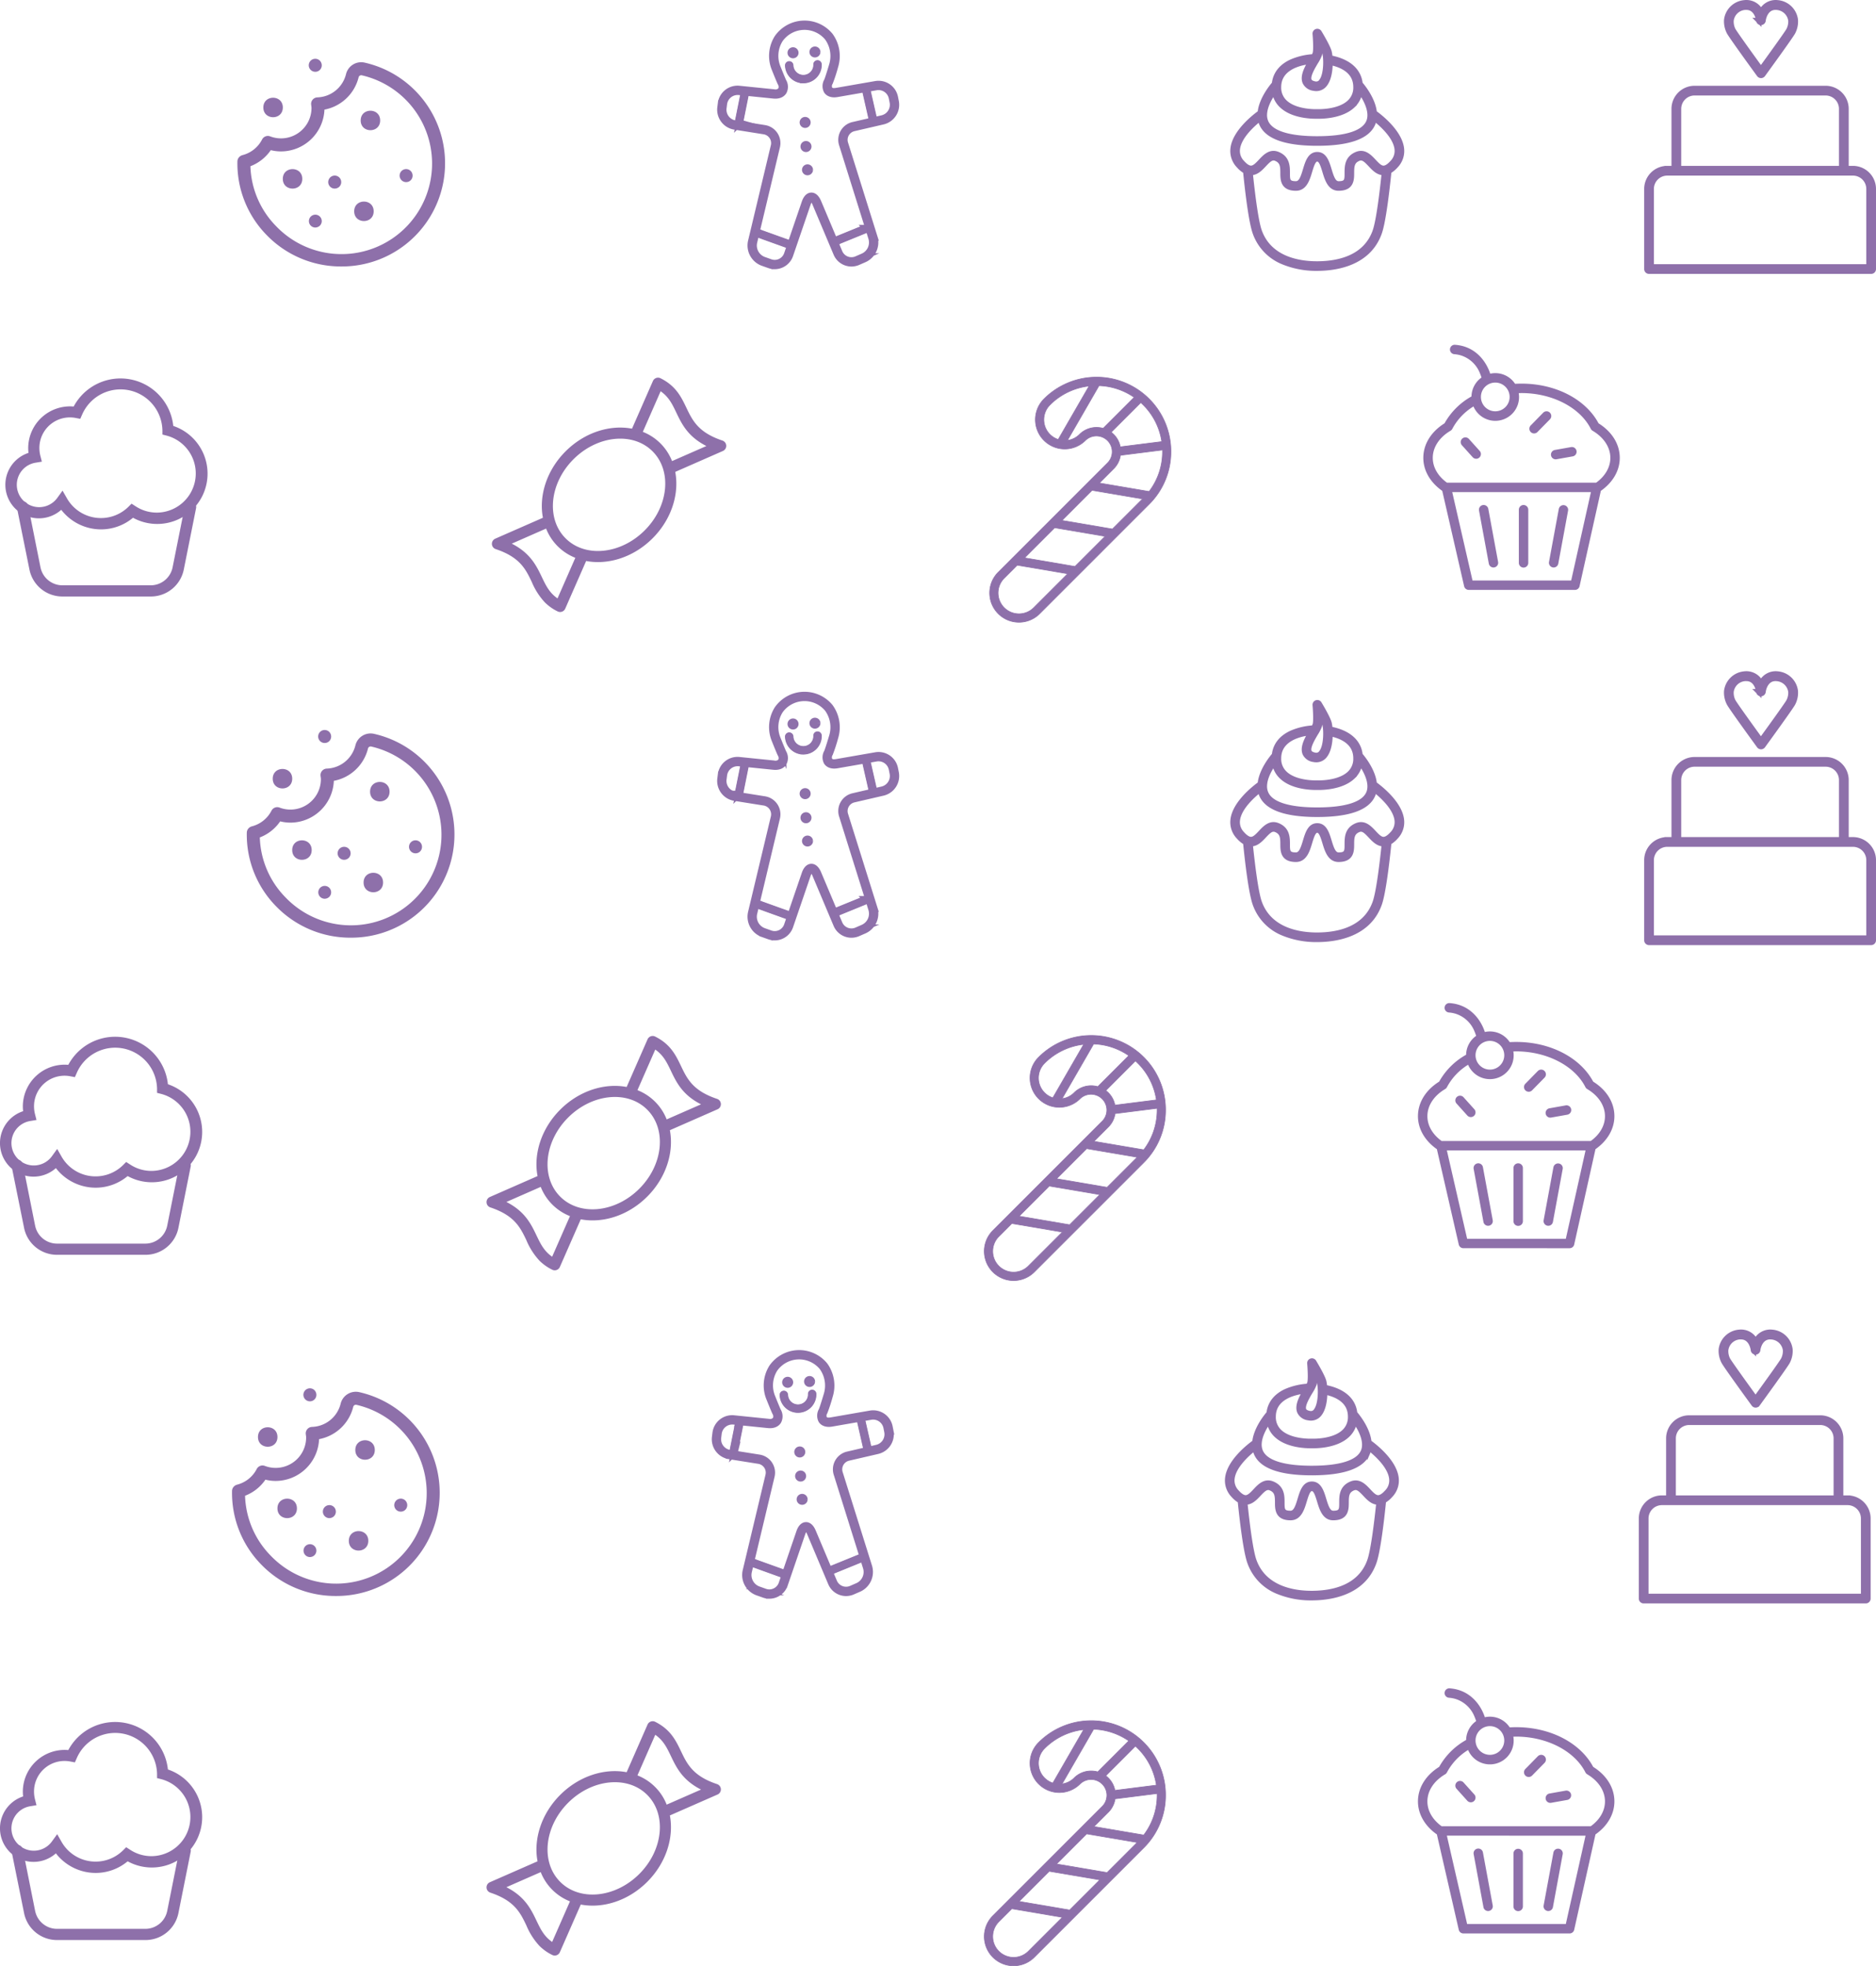 <svg id="Livello_1" data-name="Livello 1" xmlns="http://www.w3.org/2000/svg" viewBox="0 0 698.869 732.456"><defs><style>.cls-1,.cls-2,.cls-3,.cls-4,.cls-6{fill:#8e70aa}.cls-2,.cls-3,.cls-4,.cls-5,.cls-6{stroke:#8e70aa;stroke-miterlimit:10}.cls-3{stroke-width:2px}.cls-4,.cls-5{stroke-width:2.5px}.cls-5{fill:none}.cls-6{stroke-width:.25px}</style></defs><path class="cls-1" d="M82.447 236.882H49.533a12.498 12.498 0 01-12.25-10.043l-4.625-22.875a2.11 2.11 0 01.313-1.594 2.124 2.124 0 013.851.762l4.582 22.918h.004a8.333 8.333 0 008.125 6.664h32.914a8.326 8.326 0 008.168-6.707l4.582-22.918a2.126 2.126 0 014.168.836l-4.582 22.918v-.004a12.506 12.506 0 01-12.336 10.043z" transform="translate(-26.315 -14.664)"/><path class="cls-1" d="M63.908 211.882a18.75 18.75 0 01-14.773-7.293 12.5 12.5 0 11-12.206-21.207 17.797 17.797 0 01-.106-1.707 15.584 15.584 0 0116.938-15.563 19.772 19.772 0 0137.105 7.227 18.751 18.751 0 11-15 34.211 18.582 18.582 0 01-11.958 4.332zm-14.293-14.438l1.605 2.812a14.583 14.583 0 0022.915 3.23l1.187-1.187 1.418.918v-.004a14.36 14.36 0 008 2.418 14.583 14.583 0 003.625-28.687l-1.543-.394v-1.563a15.604 15.604 0 00-29.938-5.812l-.668 1.519-1.644-.312a11.372 11.372 0 00-13.582 11.293 11.627 11.627 0 00.355 2.769l.563 2.207-2.25.375a8.334 8.334 0 108.062 13.043z" transform="translate(-26.315 -14.664)"/><path class="cls-2" d="M538.737 306.467c-.539-4.883-4.27-9.535-5.289-10.727-.605-5.043-4.535-8.496-11.234-9.851a12.686 12.686 0 00-.308-1.993c-.543-2.02-3.418-6.796-3.747-7.335a1.288 1.288 0 00-2.382.78c.191 2.15.37 5.99.043 7.153a5.465 5.465 0 01-.418.906 24.522 24.522 0 00-8.145 1.942c-3.914 1.797-6.183 4.68-6.637 8.398-1.023 1.195-4.75 5.84-5.293 10.727-2.035 1.48-9.37 7.207-10.125 13.473a8.294 8.294 0 002.262 6.793 10.39 10.39 0 002.445 2.067c.707 6.988 2.047 18.527 3.567 22.766a18.74 18.74 0 0010.504 11.082 32.75 32.75 0 0013.004 2.484c.144 0 .281 0 .418-.004 6.898-.07 19.09-1.93 23.203-13.57 1.5-4.246 2.848-15.777 3.558-22.754a10.325 10.325 0 002.45-2.066 8.298 8.298 0 002.261-6.793c-.765-6.274-8.097-11.996-10.137-13.477zm-21.94-18.348a14.494 14.494 0 001.495-2.926 11.571 11.571 0 00.274-2.625 12.565 12.565 0 01.851 1.993c.524 1.957.614 7.832-1.195 10.188a1.817 1.817 0 01-1.535.836 2.5 2.5 0 01-.547-.063c-.926-.195-1.496-.527-1.7-.992-.613-1.398 1.247-4.535 2.356-6.41zm-3.005.043c-1.394 2.453-2.668 5.211-1.707 7.406a4.55 4.55 0 003.524 2.473 5.201 5.201 0 001.078.117 4.406 4.406 0 003.574-1.84c1.473-1.914 1.977-5.058 2.031-7.777 4.246.973 8.664 3.27 8.664 8.614a6.997 6.997 0 01-2.152 5.328c-3.875 3.707-11.637 3.406-11.715 3.402l-.059-.004-.058.004c-.078.004-7.82.316-11.711-3.398a6.984 6.984 0 01-2.16-5.332c.004-6.45 6.547-8.403 10.69-8.993zm24.375 62.535c-3.41 9.653-13.195 11.773-20.8 11.855-6.415.07-17.72-1.386-21.474-11.859-1.394-3.886-2.699-15.102-3.328-21.203 2.086-.105 3.606-1.719 4.95-3.152 1.796-1.914 2.718-2.7 4.007-2.156 2.145.898 2.254 2.48 2.258 4.984.004 2.438.012 6.125 5.313 6.125 3.566 0 4.675-3.7 5.57-6.676.738-2.46 1.34-4.207 2.37-4.207 1.04 0 1.65 1.754 2.4 4.235.894 2.96 2.011 6.648 5.538 6.648 5.301 0 5.31-3.683 5.313-6.125.004-2.504.117-4.086 2.258-4.984 1.289-.543 2.21.238 4.008 2.156 1.343 1.434 2.863 3.043 4.945 3.148-.637 6.098-1.945 17.305-3.328 21.211zm6.528-25.69c-1.149 1.265-2.145 1.913-2.965 1.921h-.016c-1.086 0-2.152-1.14-3.285-2.348-1.695-1.808-3.809-4.062-6.883-2.769-3.824 1.61-3.828 4.93-3.836 7.352-.007 2.66-.007 3.554-2.738 3.554-1.504 0-2.195-1.91-3.074-4.82-.86-2.844-1.836-6.063-4.863-6.063s-3.989 3.211-4.836 6.04c-.875 2.925-1.567 4.84-3.102 4.84-2.73 0-2.73-.895-2.738-3.555-.004-2.426-.012-5.746-3.836-7.352-3.074-1.293-5.188.957-6.883 2.77-1.133 1.207-2.203 2.347-3.29 2.347h-.01c-.821-.008-1.821-.652-2.966-1.922a5.762 5.762 0 01-1.617-4.757c.512-4.262 5.102-8.532 7.719-10.648a7.817 7.817 0 00.492 1.488c2.188 4.945 9.274 7.449 21.066 7.449v-2.574c-10.523 0-16.996-2.043-18.71-5.914a6.098 6.098 0 01-.49-2.715c.005-.074.005-.149.013-.219.164-2.664 1.675-5.445 2.98-7.383a9.247 9.247 0 002.66 4.61c3.985 3.804 10.785 4.12 12.941 4.12.293 0 .504-.007.606-.007.847.031 9.02.211 13.547-4.113a9.243 9.243 0 002.664-4.621c1.922 2.882 3.914 7.125 2.5 10.324-1.715 3.87-8.184 5.918-18.711 5.918v2.574c11.793 0 18.879-2.504 21.066-7.45a8.447 8.447 0 00.492-1.492c2.617 2.114 7.207 6.375 7.719 10.645a5.79 5.79 0 01-1.617 4.77z" transform="translate(-26.315 -14.664)"/><path class="cls-1" d="M629.73 185.24c0-5.061-2.871-9.727-7.903-12.868-4.814-9.001-16.007-14.791-28.684-14.791a44.1 44.1 0 00-2.41.07 8.821 8.821 0 00-9.262-3.774c-1.394-4.278-5.267-10.203-13.118-10.765a1.756 1.756 0 10-.252 3.503 11.483 11.483 0 012.483.462 11.258 11.258 0 017.04 6.609 15.16 15.16 0 01.597 1.63 8.859 8.859 0 00-3.734 7.04 25.95 25.95 0 00-10.037 10.011c-5.028 3.141-7.903 7.807-7.903 12.87 0 4.866 2.714 9.266 7.053 12.293l8.151 35.528a1.757 1.757 0 001.713 1.363l39.575.005a1.753 1.753 0 001.712-1.373l7.929-35.524c4.335-3.028 7.049-7.423 7.049-12.29zm-10.748 12.758l-7.35 32.923-36.765-.004-7.55-32.924zm1.947-3.516h-55.572c-3.263-2.361-5.29-5.633-5.29-9.24 0-3.935 2.41-7.625 6.618-10.112a1.748 1.748 0 00.671-.719 21.796 21.796 0 017.873-8.33 8.847 8.847 0 0016.855-4.953c.353-.01.706-.03 1.06-.03 11.396 0 21.76 5.35 25.786 13.313a1.75 1.75 0 00.67.72c4.205 2.491 6.618 6.177 6.618 10.111 0 3.607-2.025 6.883-5.289 9.24zM578 162.539a5.35 5.35 0 115.35 5.35 5.357 5.357 0 01-5.35-5.35z" transform="translate(-26.315 -14.664)"/><path class="cls-1" d="M573.534 178.188a1.755 1.755 0 00-2.61 2.348l4.012 4.457a1.755 1.755 0 002.61-2.348zM603.685 168.39a1.755 1.755 0 00-2.483.026l-4.644 4.736a1.756 1.756 0 002.51 2.457l4.644-4.736a1.755 1.755 0 00-.027-2.483zM611.584 181.224l-6.03 1.071a1.756 1.756 0 00.305 3.486 1.853 1.853 0 00.31-.026l6.03-1.072a1.757 1.757 0 00-.615-3.46zM580.76 204.279a1.757 1.757 0 10-3.454.64l3.642 19.719a1.757 1.757 0 001.725 1.437 1.646 1.646 0 00.323-.03 1.754 1.754 0 001.407-2.048zM595.643 204.597a1.756 1.756 0 10-3.511 0v19.718a1.756 1.756 0 103.511 0zM609.061 202.873a1.76 1.76 0 00-2.047 1.407l-3.643 19.718a1.76 1.76 0 001.408 2.048 1.616 1.616 0 00.322.03 1.76 1.76 0 001.725-1.438l3.642-19.718a1.752 1.752 0 00-1.407-2.048z" transform="translate(-26.315 -14.664)"/><path class="cls-3" d="M681.7 292.479a.807.807 0 00.656.336.848.848 0 00.66-.336c.402-.567 10.03-13.781 11.137-15.73a8.616 8.616 0 00.98-4.617 7.282 7.282 0 00-6.637-6.372 5.88 5.88 0 00-6.14 3.625 5.88 5.88 0 00-6.14-3.625 7.296 7.296 0 00-6.65 6.36 8.697 8.697 0 00.993 4.617c1.098 1.961 10.734 15.176 11.141 15.742zm-10.517-20.152a5.652 5.652 0 015.184-4.914 4.018 4.018 0 01.531 0c3.992 0 4.617 4.73 4.617 4.941l-.004-.004a.809.809 0 001.606 0c0-.219.68-5.355 5.184-4.918a5.705 5.705 0 015.183 4.906 7.07 7.07 0 01-.773 3.637c-.891 1.582-8.137 11.543-10.387 14.668-2.239-3.082-9.489-13.09-10.387-14.668h-.004a7.063 7.063 0 01-.75-3.648zM716.59 327.51h-2.574v-22.242a7.607 7.607 0 00-7.594-7.594h-48.836a7.607 7.607 0 00-7.594 7.594v22.242h-2.574a7.605 7.605 0 00-7.594 7.594v29.848a.808.808 0 00.81.808h82.741a.808.808 0 00.809-.808v-29.848a7.605 7.605 0 00-7.594-7.594zm-64.969-22.242a5.987 5.987 0 015.965-5.977h48.836a5.987 5.987 0 015.965 5.977v22.242H651.62zm70.95 58.863h-81.13v-29.027a5.987 5.987 0 015.977-5.965h69.172a5.974 5.974 0 015.976 5.965z" transform="translate(-26.315 -14.664)"/><path class="cls-1" d="M156.931 363.99a38.488 38.488 0 01-27.65-11.572 38.096 38.096 0 01-11.024-27.553 2.412 2.412 0 01.547-1.493 2.568 2.568 0 011.309-.85 11.414 11.414 0 007.34-5.847 2.414 2.414 0 013.004-1.154 11.354 11.354 0 0015.405-10.616 5.628 5.628 0 00-.07-.72l-.066-.507a2.416 2.416 0 012.321-2.68 11.382 11.382 0 0010.685-8.716 5.819 5.819 0 017.035-4.21 38.445 38.445 0 01-8.836 75.916zm-33.827-37.345a33.297 33.297 0 009.622 22.386 33.734 33.734 0 1031.945-56.24 1.027 1.027 0 00-1.236.61 16.22 16.22 0 01-12.753 12.158 16.242 16.242 0 01-16.209 15.569 15.612 15.612 0 01-3.78-.475 16.232 16.232 0 01-7.588 5.992zM147.261 291.464a2.423 2.423 0 111.717-4.134 2.497 2.497 0 01.7 1.716 2.394 2.394 0 01-2.417 2.418z" transform="translate(-26.315 -14.664)"/><path class="cls-1" d="M181.107 332.561a2.423 2.423 0 111.716-4.134 2.442 2.442 0 01.701 1.717 2.394 2.394 0 01-2.418 2.417zM171.436 325.309zM154.514 322.891zM154.514 334.979a2.423 2.423 0 111.716-4.134 2.452 2.452 0 010 3.433 2.542 2.542 0 01-1.716.701zM147.261 349.484a2.394 2.394 0 111.717-.701 2.497 2.497 0 01-1.717.701zM135.174 304.76c0 4.835-7.253 4.835-7.253 0s7.253-4.835 7.253 0M171.436 309.595c0 4.835-7.252 4.835-7.252 0s7.252-4.835 7.252 0M169.019 343.44c0 4.836-7.253 4.836-7.253 0s7.253-4.834 7.253 0M142.426 331.352c0 4.835-7.252 4.835-7.252 0s7.252-4.835 7.252 0" transform="translate(-26.315 -14.664)"/><path class="cls-4" d="M314.918 363.752a5.963 5.963 0 01-1.988-.344l-2.496-.886a6.794 6.794 0 01-4.235-7.801l8.488-35.562a4.57 4.57 0 00-3.777-5.653l-10.949-1.742a6.262 6.262 0 01-5.187-6.894l.199-1.606a6.148 6.148 0 016.71-5.351l12.907 1.316a2.78 2.78 0 002.77-.926 2.886 2.886 0 00-.184-2.777c-.02-.04-.473-.973-2.22-5.344a12.555 12.555 0 011.063-11.363 12.245 12.245 0 0119.473-.71 12.814 12.814 0 011.836 11.288 59.516 59.516 0 01-1.926 5.93 2.81 2.81 0 00-.191 2.648 2.126 2.126 0 001.863.797 5.2 5.2 0 00.887-.082l14.598-2.539a6.13 6.13 0 017.062 4.867l.313 1.59a6.264 6.264 0 01-4.7 7.238l-10.8 2.5a4.57 4.57 0 00-3.376 5.903l10.938 34.887a6.794 6.794 0 01-3.683 8.074l-2.43 1.058a5.949 5.949 0 01-7.86-3.14l-7.878-18.68c-.465-1.106-1.047-1.762-1.555-1.762-.52 0-1.07.7-1.473 1.867l-6.562 19.18a5.962 5.962 0 01-5.637 4.02zm-13.855-64.895a5.235 5.235 0 00-5.129 4.527l-.2 1.606a5.28 5.28 0 004.376 5.812l10.945 1.742a5.545 5.545 0 014.574 6.844l-8.484 35.562a5.8 5.8 0 003.613 6.656l2.496.887a4.97 4.97 0 006.375-3.078l6.563-19.18c.753-2.2 1.82-2.527 2.394-2.527.941 0 1.813.84 2.453 2.36l7.879 18.68a4.973 4.973 0 006.57 2.628l2.426-1.059a5.803 5.803 0 003.145-6.89l-10.934-34.891a5.538 5.538 0 014.086-7.14l10.8-2.5a5.286 5.286 0 003.961-6.106l-.312-1.59a5.173 5.173 0 00-5.074-4.168 4.924 4.924 0 00-.864.074l-14.598 2.54c-1.718.3-3.093-.13-3.742-1.153a3.72 3.72 0 01.133-3.586c.016-.035.434-.969 1.871-5.793a11.825 11.825 0 00-1.687-10.43 11.272 11.272 0 00-17.875.66 11.564 11.564 0 00-.973 10.47c1.723 4.304 2.184 5.269 2.187 5.276a3.813 3.813 0 01.137 3.723c-.652 1.05-1.953 1.563-3.691 1.379l-12.906-1.316a7.587 7.587 0 00-.516-.02z" transform="translate(-26.315 -14.664)"/><path class="cls-4" d="M322.547 284.381a.803.803 0 01-1.606 0 .803.803 0 011.606 0M330.71 284.096a.803.803 0 01-1.605 0 .803.803 0 011.606 0M327.058 310.331a.8.8 0 01-1.602 0 .8.8 0 111.602 0M327.375 319.307a.803.803 0 01-1.606 0 .803.803 0 011.606 0M327.94 327.999a.803.803 0 01-1.605 0 .803.803 0 011.606 0M325.59 294.378a5.48 5.48 0 01-5.469-5.285.199.199 0 01.188-.203.193.193 0 01.199.187 5.085 5.085 0 1010.164-.351.194.194 0 01.187-.203.204.204 0 01.204.187 5.478 5.478 0 01-5.282 5.664c-.062.004-.129.004-.191.004z" transform="translate(-26.315 -14.664)"/><path class="cls-4" d="M325.59 294.506a5.606 5.606 0 01-5.594-5.414.324.324 0 11.649-.023 4.954 4.954 0 109.902-.344.33.33 0 01.086-.235.314.314 0 01.226-.101.332.332 0 01.336.312 5.605 5.605 0 01-5.41 5.797 1.633 1.633 0 01-.195.008zm-5.281-5.484a.065.065 0 00-.059.066 5.31 5.31 0 001.695 3.723 5.384 5.384 0 003.832 1.433 5.345 5.345 0 005.157-5.527.072.072 0 00-.07-.063.075.075 0 00-.06.067 5.214 5.214 0 11-10.421.363.07.07 0 00-.074-.062zM351.488 309.323a.192.192 0 01-.188-.152l-2.488-10.934a.194.194 0 11.379-.086l2.488 10.934a.194.194 0 01-.144.234c-.02 0-.031.004-.047.004z" transform="translate(-26.315 -14.664)"/><path class="cls-4" d="M351.488 309.452a.326.326 0 01-.317-.254l-2.488-10.934a.327.327 0 01.242-.39.387.387 0 01.07-.008.329.329 0 01.317.254l2.488 10.93a.337.337 0 01-.039.246.32.32 0 01-.203.144.204.204 0 01-.07.012zM349 298.128c-.051.012-.07.047-.063.078l2.488 10.93c.008.035.067.05.075.05.027-.007.039-.019.043-.03a.044.044 0 00.007-.047l-2.488-10.93a.07.07 0 00-.062-.051zM337.91 354.6a.204.204 0 01-.184-.121.196.196 0 01.106-.254l11.273-4.598a.193.193 0 01.254.106.196.196 0 01-.106.254l-11.273 4.601a.204.204 0 01-.07.012z" transform="translate(-26.315 -14.664)"/><path class="cls-4" d="M337.91 354.729a.322.322 0 01-.3-.203.345.345 0 010-.25.336.336 0 01.175-.176l11.273-4.598a.334.334 0 01.426.18.326.326 0 01-.004.25.336.336 0 01-.176.176l-11.273 4.601a.394.394 0 01-.121.02zm11.273-4.988l-11.301 4.605a.061.061 0 00-.035.035.058.058 0 000 .051.066.066 0 00.086.035l11.273-4.601a.075.075 0 00.035-.035.058.058 0 000-.051.062.062 0 00-.059-.04zM319.902 355.819a.182.182 0 01-.067-.012l-11.238-4.043a.195.195 0 01.133-.367l11.242 4.043a.195.195 0 01-.07.379z" transform="translate(-26.315 -14.664)"/><path class="cls-4" d="M319.902 355.952a.34.34 0 01-.11-.02l-11.237-4.043a.324.324 0 01-.184-.168.336.336 0 01-.012-.246.325.325 0 01.414-.195l11.238 4.043a.324.324 0 01.184.168.336.336 0 01.012.246.322.322 0 01-.305.215zm-11.23-4.434c-.04 0-.063.016-.067.04a.054.054 0 00.004.05.075.075 0 00.036.035l11.258 4.047a.065.065 0 00.062-.043.053.053 0 00-.004-.05.075.075 0 00-.035-.036l-11.238-4.043h-.016zM301.586 310.553a.12.12 0 01-.04-.004.193.193 0 01-.151-.23l2.082-10.391a.195.195 0 11.382.078l-2.082 10.39a.196.196 0 01-.191.157z" transform="translate(-26.315 -14.664)"/><path class="cls-4" d="M301.586 310.682a.344.344 0 01-.067-.008.33.33 0 01-.203-.137.337.337 0 01-.046-.246l2.082-10.387a.327.327 0 01.64.13l-2.082 10.39a.338.338 0 01-.324.258zm2.09-10.777a.066.066 0 00-.07.05l-2.083 10.392a.066.066 0 00.012.05.077.077 0 00.04.028l.015.004a.066.066 0 00.062-.055l2.082-10.387a.06.06 0 00-.05-.074c-.004-.008-.008-.008-.008-.008z" transform="translate(-26.315 -14.664)"/><path class="cls-2" d="M538.737 56.412c-.539-4.883-4.27-9.535-5.289-10.727-.605-5.043-4.535-8.496-11.234-9.851a12.686 12.686 0 00-.308-1.993c-.543-2.02-3.418-6.797-3.747-7.336a1.288 1.288 0 00-2.382.782c.191 2.148.37 5.988.043 7.152a5.465 5.465 0 01-.418.906 24.522 24.522 0 00-8.145 1.942c-3.914 1.797-6.183 4.68-6.637 8.398-1.023 1.195-4.75 5.84-5.293 10.727-2.035 1.48-9.37 7.207-10.125 13.473a8.294 8.294 0 002.262 6.793 10.39 10.39 0 002.445 2.066c.707 6.989 2.047 18.527 3.567 22.766a18.739 18.739 0 0010.504 11.082 32.75 32.75 0 0013.004 2.485c.144 0 .281 0 .418-.004 6.898-.07 19.09-1.93 23.203-13.57 1.5-4.246 2.848-15.777 3.558-22.754a10.325 10.325 0 002.45-2.067 8.298 8.298 0 002.261-6.793c-.765-6.273-8.097-11.996-10.137-13.477zm-21.94-18.348a14.494 14.494 0 001.495-2.926 11.571 11.571 0 00.274-2.625 12.565 12.565 0 01.851 1.993c.524 1.957.614 7.832-1.195 10.188a1.817 1.817 0 01-1.535.835 2.5 2.5 0 01-.547-.062c-.926-.195-1.496-.527-1.7-.992-.613-1.399 1.247-4.535 2.356-6.41zm-3.005.043c-1.394 2.453-2.668 5.211-1.707 7.406a4.55 4.55 0 003.524 2.473 5.201 5.201 0 001.078.117 4.406 4.406 0 003.574-1.84c1.473-1.914 1.977-5.058 2.031-7.777 4.246.973 8.664 3.27 8.664 8.613a6.997 6.997 0 01-2.152 5.329c-3.875 3.707-11.637 3.406-11.715 3.402l-.059-.004-.058.004c-.078.004-7.82.316-11.711-3.399a6.984 6.984 0 01-2.16-5.332c.004-6.449 6.547-8.402 10.69-8.992zm24.375 62.535c-3.41 9.652-13.195 11.773-20.8 11.855-6.415.07-17.72-1.387-21.474-11.859-1.394-3.887-2.699-15.102-3.328-21.203 2.086-.105 3.606-1.719 4.95-3.152 1.796-1.914 2.718-2.7 4.007-2.156 2.145.898 2.254 2.48 2.258 4.984.004 2.438.012 6.125 5.313 6.125 3.566 0 4.675-3.7 5.57-6.676.738-2.46 1.34-4.207 2.37-4.207 1.04 0 1.65 1.754 2.4 4.235.894 2.96 2.011 6.648 5.538 6.648 5.301 0 5.31-3.684 5.313-6.125.004-2.504.117-4.086 2.258-4.984 1.289-.543 2.21.238 4.008 2.156 1.343 1.433 2.863 3.043 4.945 3.148-.637 6.098-1.945 17.305-3.328 21.211zm6.528-25.69c-1.149 1.265-2.145 1.913-2.965 1.921h-.016c-1.086 0-2.152-1.14-3.285-2.348-1.695-1.808-3.809-4.062-6.883-2.77-3.824 1.61-3.828 4.93-3.836 7.352-.007 2.66-.007 3.555-2.738 3.555-1.504 0-2.195-1.91-3.074-4.82-.86-2.844-1.836-6.063-4.863-6.063s-3.989 3.211-4.836 6.04c-.875 2.925-1.567 4.84-3.102 4.84-2.73 0-2.73-.895-2.738-3.555-.004-2.426-.012-5.747-3.836-7.352-3.074-1.293-5.188.957-6.883 2.77-1.133 1.206-2.203 2.347-3.29 2.347h-.01c-.821-.008-1.821-.652-2.966-1.922a5.762 5.762 0 01-1.617-4.758c.512-4.261 5.102-8.53 7.719-10.648a7.817 7.817 0 00.492 1.489c2.188 4.945 9.274 7.449 21.066 7.449v-2.574c-10.523 0-16.996-2.043-18.71-5.914a6.098 6.098 0 01-.49-2.715c.005-.074.005-.149.013-.219.164-2.664 1.675-5.445 2.98-7.383a9.247 9.247 0 002.66 4.61c3.985 3.804 10.785 4.12 12.941 4.12.293 0 .504-.007.606-.007.847.031 9.02.21 13.547-4.113a9.243 9.243 0 002.664-4.621c1.922 2.882 3.914 7.125 2.5 10.324-1.715 3.87-8.184 5.918-18.711 5.918v2.574c11.793 0 18.879-2.504 21.066-7.45a8.447 8.447 0 00.492-1.492c2.617 2.114 7.207 6.375 7.719 10.645a5.79 5.79 0 01-1.617 4.77z" transform="translate(-26.315 -14.664)"/><g><path class="cls-3" d="M681.7 42.424a.807.807 0 00.656.336.848.848 0 00.66-.336c.402-.567 10.03-13.781 11.137-15.73a8.616 8.616 0 00.98-4.618 7.282 7.282 0 00-6.637-6.37 5.88 5.88 0 00-6.14 3.624 5.88 5.88 0 00-6.14-3.625 7.296 7.296 0 00-6.65 6.36 8.697 8.697 0 00.993 4.617c1.098 1.96 10.734 15.176 11.141 15.742zm-10.517-20.152a5.652 5.652 0 015.184-4.914 4.018 4.018 0 01.531 0c3.992 0 4.617 4.73 4.617 4.941l-.004-.004a.809.809 0 001.606 0c0-.219.68-5.355 5.184-4.918a5.705 5.705 0 015.183 4.906 7.07 7.07 0 01-.773 3.637c-.891 1.582-8.137 11.543-10.387 14.668-2.239-3.082-9.489-13.09-10.387-14.668h-.004a7.063 7.063 0 01-.75-3.648zM716.59 77.455h-2.574V55.213a7.607 7.607 0 00-7.594-7.594h-48.836a7.607 7.607 0 00-7.594 7.594v22.242h-2.574a7.605 7.605 0 00-7.594 7.593v29.848a.808.808 0 00.81.81h82.741a.808.808 0 00.809-.81V85.048a7.605 7.605 0 00-7.594-7.593zm-64.969-22.242a5.987 5.987 0 015.965-5.977h48.836a5.987 5.987 0 015.965 5.977v22.242H651.62zm70.95 58.863h-81.13V85.049a5.987 5.987 0 015.977-5.965h69.172a5.974 5.974 0 015.976 5.965z" transform="translate(-26.315 -14.664)"/></g><g><path class="cls-1" d="M153.431 113.934a38.488 38.488 0 01-27.65-11.57 38.096 38.096 0 01-11.024-27.554 2.412 2.412 0 01.547-1.493 2.568 2.568 0 011.309-.85 11.414 11.414 0 007.34-5.847 2.414 2.414 0 013.004-1.154 11.354 11.354 0 0015.405-10.616 5.628 5.628 0 00-.07-.72l-.066-.507a2.416 2.416 0 012.321-2.68 11.382 11.382 0 0010.685-8.716 5.819 5.819 0 017.035-4.21 38.445 38.445 0 01-8.836 75.916zM119.604 76.59a33.297 33.297 0 009.622 22.386 33.734 33.734 0 1031.945-56.24 1.027 1.027 0 00-1.236.61 16.22 16.22 0 01-12.753 12.158 16.242 16.242 0 01-16.209 15.568 15.612 15.612 0 01-3.78-.474 16.232 16.232 0 01-7.588 5.992zM143.761 41.408a2.423 2.423 0 111.717-4.134 2.497 2.497 0 01.7 1.717 2.394 2.394 0 01-2.417 2.417z" transform="translate(-26.315 -14.664)"/><path class="cls-1" d="M177.607 82.506a2.423 2.423 0 111.716-4.134 2.442 2.442 0 01.701 1.717 2.394 2.394 0 01-2.418 2.417zM167.936 75.254zM151.014 72.836zM151.014 84.924a2.423 2.423 0 111.716-4.134 2.452 2.452 0 010 3.433 2.542 2.542 0 01-1.716.7zM143.761 99.429a2.394 2.394 0 111.717-.701 2.497 2.497 0 01-1.717.7zM131.674 54.705c0 4.835-7.253 4.835-7.253 0s7.253-4.835 7.253 0M167.936 59.54c0 4.835-7.252 4.835-7.252 0s7.252-4.835 7.252 0M165.519 93.385c0 4.835-7.253 4.835-7.253 0s7.253-4.835 7.253 0M138.926 81.297c0 4.835-7.252 4.835-7.252 0s7.252-4.835 7.252 0" transform="translate(-26.315 -14.664)"/></g><g><path class="cls-4" d="M314.918 113.697a5.963 5.963 0 01-1.988-.344l-2.496-.887a6.794 6.794 0 01-4.235-7.8l8.488-35.562a4.57 4.57 0 00-3.777-5.653l-10.949-1.742a6.262 6.262 0 01-5.187-6.894l.199-1.606a6.148 6.148 0 016.71-5.352l12.907 1.317a2.78 2.78 0 002.77-.926 2.886 2.886 0 00-.184-2.777c-.02-.04-.473-.973-2.22-5.344a12.555 12.555 0 011.063-11.363 12.245 12.245 0 0119.473-.71 12.814 12.814 0 011.836 11.288 59.516 59.516 0 01-1.926 5.93 2.81 2.81 0 00-.191 2.648 2.126 2.126 0 001.863.797 5.2 5.2 0 00.887-.082l14.598-2.539a6.13 6.13 0 017.062 4.867l.313 1.59a6.264 6.264 0 01-4.7 7.238l-10.8 2.5a4.57 4.57 0 00-3.376 5.903l10.938 34.887a6.794 6.794 0 01-3.683 8.074l-2.43 1.058a5.949 5.949 0 01-7.86-3.14l-7.878-18.68c-.465-1.106-1.047-1.762-1.555-1.762-.52 0-1.07.7-1.473 1.867l-6.562 19.18a5.962 5.962 0 01-5.637 4.02zm-13.855-64.895a5.235 5.235 0 00-5.129 4.527l-.2 1.606a5.28 5.28 0 004.376 5.812l10.945 1.742a5.545 5.545 0 014.574 6.844l-8.484 35.562a5.8 5.8 0 003.613 6.656l2.496.887a4.97 4.97 0 006.375-3.078l6.563-19.18c.753-2.2 1.82-2.527 2.394-2.527.941 0 1.813.84 2.453 2.359l7.879 18.68a4.973 4.973 0 006.57 2.629l2.426-1.059a5.803 5.803 0 003.145-6.89L340.125 68.48a5.538 5.538 0 014.086-7.141l10.8-2.5a5.286 5.286 0 003.961-6.105l-.312-1.59a5.173 5.173 0 00-5.074-4.168 4.923 4.923 0 00-.864.074l-14.598 2.539c-1.718.3-3.093-.129-3.742-1.152a3.72 3.72 0 01.133-3.586c.016-.035.434-.969 1.871-5.793a11.825 11.825 0 00-1.687-10.43 11.272 11.272 0 00-17.875.66 11.564 11.564 0 00-.973 10.469c1.723 4.305 2.184 5.27 2.187 5.277a3.813 3.813 0 01.137 3.723c-.652 1.05-1.953 1.563-3.691 1.379l-12.906-1.316a7.58 7.58 0 00-.516-.02z" transform="translate(-26.315 -14.664)"/><path class="cls-4" d="M322.547 34.326a.803.803 0 01-1.606 0 .803.803 0 011.606 0M330.71 34.04a.803.803 0 01-1.605 0 .803.803 0 011.606 0M327.058 60.276a.8.8 0 01-1.602 0 .8.8 0 111.602 0M327.375 69.252a.803.803 0 01-1.606 0 .803.803 0 011.606 0M327.94 77.944a.803.803 0 01-1.605 0 .803.803 0 011.606 0M325.59 44.323a5.48 5.48 0 01-5.469-5.285.199.199 0 01.188-.203.193.193 0 01.199.187 5.085 5.085 0 1010.164-.351.194.194 0 01.187-.204.204.204 0 01.204.188 5.478 5.478 0 01-5.282 5.664c-.062.004-.129.004-.191.004z" transform="translate(-26.315 -14.664)"/><path class="cls-4" d="M325.59 44.45a5.606 5.606 0 01-5.594-5.413.324.324 0 01.649-.024 4.954 4.954 0 109.902-.343.33.33 0 01.086-.235.314.314 0 01.226-.101.332.332 0 01.336.312 5.605 5.605 0 01-5.41 5.797 1.633 1.633 0 01-.195.008zm-5.281-5.483a.065.065 0 00-.059.066 5.31 5.31 0 001.695 3.723 5.384 5.384 0 003.832 1.433 5.345 5.345 0 005.157-5.527.072.072 0 00-.07-.063.075.075 0 00-.06.067 5.214 5.214 0 11-10.421.363.07.07 0 00-.074-.062zM351.488 59.268a.192.192 0 01-.188-.152l-2.488-10.934a.194.194 0 11.379-.086l2.488 10.934a.194.194 0 01-.144.234c-.02 0-.031.004-.047.004z" transform="translate(-26.315 -14.664)"/><path class="cls-4" d="M351.488 59.397a.326.326 0 01-.317-.254l-2.488-10.934a.327.327 0 01.242-.39.387.387 0 01.07-.008.329.329 0 01.317.253l2.488 10.93a.337.337 0 01-.039.247.32.32 0 01-.203.144.204.204 0 01-.07.012zM349 48.073c-.051.012-.07.047-.063.078l2.488 10.93c.008.035.067.05.075.05.027-.007.039-.019.043-.03a.044.044 0 00.007-.047l-2.488-10.93a.07.07 0 00-.062-.051zM337.91 104.545a.204.204 0 01-.184-.121.196.196 0 01.106-.254l11.273-4.598a.193.193 0 01.254.106.196.196 0 01-.106.254l-11.273 4.601a.204.204 0 01-.07.012z" transform="translate(-26.315 -14.664)"/><path class="cls-4" d="M337.91 104.674a.322.322 0 01-.3-.203.345.345 0 010-.25.336.336 0 01.175-.176l11.273-4.598a.334.334 0 01.426.18.326.326 0 01-.004.25.336.336 0 01-.176.176l-11.273 4.601a.393.393 0 01-.121.02zm11.273-4.988l-11.301 4.605a.061.061 0 00-.035.035.058.058 0 000 .051.066.066 0 00.086.035l11.273-4.601a.075.075 0 00.035-.036.058.058 0 000-.05.062.062 0 00-.059-.04zM319.902 105.764a.183.183 0 01-.067-.012l-11.238-4.043a.195.195 0 01.133-.367l11.242 4.043a.195.195 0 01-.07.379z" transform="translate(-26.315 -14.664)"/><path class="cls-4" d="M319.902 105.897a.339.339 0 01-.11-.02l-11.237-4.043a.324.324 0 01-.184-.168.336.336 0 01-.012-.246.325.325 0 01.414-.195l11.238 4.043a.324.324 0 01.184.168.336.336 0 01.012.246.322.322 0 01-.305.215zm-11.23-4.434c-.04 0-.063.016-.067.04a.054.054 0 00.004.05.075.075 0 00.036.035l11.258 4.047a.065.065 0 00.062-.043.053.053 0 00-.004-.05.075.075 0 00-.035-.036l-11.238-4.043h-.016zM301.586 60.498a.12.12 0 01-.04-.004.193.193 0 01-.151-.23l2.082-10.391a.195.195 0 01.382.078l-2.082 10.39a.196.196 0 01-.191.157z" transform="translate(-26.315 -14.664)"/><path class="cls-4" d="M301.586 60.627a.344.344 0 01-.067-.008.33.33 0 01-.203-.137.337.337 0 01-.046-.246l2.082-10.387a.327.327 0 01.64.13l-2.082 10.39a.338.338 0 01-.324.258zm2.09-10.777a.066.066 0 00-.07.05l-2.083 10.392a.066.066 0 00.012.05.077.077 0 00.04.028l.015.004a.066.066 0 00.062-.055l2.082-10.387a.06.06 0 00-.05-.074c-.004-.008-.008-.008-.008-.008z" transform="translate(-26.315 -14.664)"/></g><path class="cls-1" d="M295.442 178.79c-9.012-3.005-11.156-7.485-13.43-12.23-1.91-3.99-3.88-8.114-9.625-10.98a2.06 2.06 0 00-1.637-.099 2.09 2.09 0 00-1.2 1.122l-7.792 17.758c-8.172-1.555-17.652 1.351-24.746 8.445s-9.996 16.574-8.442 24.746l-17.762 7.793a2.083 2.083 0 00.18 3.883c9.012 3.004 11.156 7.48 13.43 12.23h-.004a25.792 25.792 0 004.856 7.601 17.977 17.977 0 004.773 3.38 2.079 2.079 0 002.836-1.024l7.793-17.758c8.172 1.554 17.652-1.348 24.746-8.446 7.094-7.093 9.996-16.574 8.445-24.746l17.758-7.793a2.083 2.083 0 00-.18-3.882zm-61.434 58.804c-3.055-2.125-4.356-4.852-5.832-7.934-2.028-4.234-4.286-8.949-11.215-12.465l12.793-5.617a19.272 19.272 0 0010.89 10.891zm32.465-25.328c-8.934 8.934-22.152 10.258-29.461 2.945-7.313-7.308-5.989-20.527 2.945-29.46 8.934-8.934 22.152-10.259 29.461-2.946 7.312 7.309 5.988 20.527-2.945 29.461zm10.199-25.828a19.266 19.266 0 00-10.887-10.89l6.636-15.126c3.059 2.129 4.356 4.852 5.832 7.934 2.032 4.242 4.278 8.953 11.215 12.469z" transform="translate(-26.315 -14.664)"/><path class="cls-6" d="M462.513 182.887a27.682 27.682 0 00-47.274-19.592 10.91 10.91 0 0015.43 15.43 5.889 5.889 0 018.327 8.327l-40.797 40.797a10.91 10.91 0 1015.43 15.429l40.799-40.8a27.505 27.505 0 008.084-19.591zm-21.785 28.867l-18.818-3.201 11.23-11.231 18.82 3.2zm-21.528-.492l18.818 3.201-11.236 11.237-18.818-3.2zM454.4 197.77l-18.551-3.154 5.355-5.356a8.899 8.899 0 002.514-4.983l15.667-1.978.008.589a24.418 24.418 0 01-4.994 14.882zm-36.95-32.264a24.476 24.476 0 0114.59-7.032l-11.507 19.926a7.774 7.774 0 01-3.083-12.893zm17.383 8.389a8.943 8.943 0 00-6.372 2.621 7.734 7.734 0 01-4.502 2.21l11.772-20.39a24.502 24.502 0 0113.1 4.345l-11.55 11.551a9.217 9.217 0 00-2.448-.337zm5.414 1.79l11.051-11.051c.312.279.62.574.917.872a24.331 24.331 0 016.9 13.679l-15.459 1.952a8.882 8.882 0 00-2.45-4.621 9.105 9.105 0 00-.958-.831zm-39.838 65.382a7.794 7.794 0 010-11.01l4.847-4.848 18.818 3.201-12.658 12.659a7.793 7.793 0 01-11.007-.003z" transform="translate(-26.315 -14.664)"/><g><path class="cls-1" d="M80.447 482.13H47.533a12.498 12.498 0 01-12.25-10.043l-4.625-22.875a2.11 2.11 0 01.313-1.594 2.124 2.124 0 013.851.762l4.582 22.918h.004a8.333 8.333 0 008.125 6.664h32.914a8.326 8.326 0 008.168-6.707l4.582-22.918a2.126 2.126 0 014.168.836l-4.582 22.918v-.004a12.506 12.506 0 01-12.336 10.043z" transform="translate(-26.315 -14.664)"/><path class="cls-1" d="M61.908 457.13a18.75 18.75 0 01-14.773-7.293 12.5 12.5 0 11-12.206-21.207 17.797 17.797 0 01-.106-1.707 15.584 15.584 0 0116.938-15.563 19.772 19.772 0 0137.105 7.226 18.751 18.751 0 11-15 34.212 18.582 18.582 0 01-11.958 4.332zm-14.293-14.438l1.605 2.812a14.583 14.583 0 0022.915 3.23l1.187-1.187 1.418.918v-.004a14.36 14.36 0 008 2.418 14.583 14.583 0 003.625-28.687l-1.543-.394v-1.563a15.604 15.604 0 00-29.938-5.813l-.668 1.52-1.644-.313a11.372 11.372 0 00-13.582 11.293 11.627 11.627 0 00.355 2.77l.563 2.207-2.25.375a8.334 8.334 0 108.062 13.043z" transform="translate(-26.315 -14.664)"/></g><path class="cls-2" d="M536.737 551.715c-.539-4.883-4.27-9.535-5.289-10.727-.605-5.043-4.535-8.496-11.234-9.851a12.686 12.686 0 00-.308-1.993c-.543-2.02-3.418-6.797-3.747-7.336a1.288 1.288 0 00-2.382.782c.191 2.148.37 5.988.043 7.152a5.465 5.465 0 01-.418.906 24.522 24.522 0 00-8.145 1.942c-3.914 1.797-6.183 4.68-6.637 8.398-1.023 1.195-4.75 5.84-5.293 10.727-2.035 1.48-9.37 7.207-10.125 13.473a8.294 8.294 0 002.262 6.793 10.39 10.39 0 002.445 2.066c.707 6.989 2.047 18.527 3.567 22.766a18.74 18.74 0 0010.504 11.082 32.75 32.75 0 0013.004 2.485c.144 0 .281 0 .418-.004 6.898-.07 19.09-1.93 23.203-13.57 1.5-4.246 2.848-15.777 3.558-22.754a10.325 10.325 0 002.45-2.066 8.298 8.298 0 002.261-6.793c-.765-6.274-8.097-11.996-10.137-13.477zm-21.94-18.348a14.494 14.494 0 001.495-2.926 11.571 11.571 0 00.274-2.625 12.565 12.565 0 01.851 1.993c.524 1.957.614 7.832-1.195 10.188a1.817 1.817 0 01-1.535.835 2.5 2.5 0 01-.547-.062c-.926-.195-1.496-.527-1.7-.992-.613-1.399 1.247-4.535 2.356-6.41zm-3.005.043c-1.394 2.453-2.668 5.211-1.707 7.406a4.55 4.55 0 003.524 2.473 5.201 5.201 0 001.078.117 4.406 4.406 0 003.574-1.84c1.473-1.914 1.977-5.058 2.031-7.777 4.246.973 8.664 3.27 8.664 8.613a6.997 6.997 0 01-2.152 5.329c-3.875 3.707-11.637 3.406-11.715 3.402l-.059-.004-.058.004c-.078.004-7.82.316-11.711-3.399a6.984 6.984 0 01-2.16-5.332c.004-6.449 6.547-8.402 10.69-8.992zm24.375 62.535c-3.41 9.652-13.195 11.773-20.8 11.855-6.415.07-17.72-1.387-21.474-11.859-1.394-3.887-2.699-15.102-3.328-21.203 2.086-.105 3.606-1.719 4.95-3.152 1.796-1.914 2.718-2.7 4.007-2.156 2.145.898 2.254 2.48 2.258 4.984.004 2.438.012 6.125 5.313 6.125 3.566 0 4.675-3.7 5.57-6.676.738-2.46 1.34-4.207 2.37-4.207 1.04 0 1.65 1.754 2.4 4.235.894 2.96 2.011 6.648 5.538 6.648 5.301 0 5.31-3.684 5.313-6.125.004-2.504.117-4.086 2.258-4.984 1.289-.543 2.21.238 4.008 2.156 1.343 1.433 2.863 3.043 4.945 3.148-.637 6.098-1.945 17.305-3.328 21.211zm6.528-25.69c-1.149 1.265-2.145 1.913-2.965 1.921h-.016c-1.086 0-2.152-1.14-3.285-2.348-1.695-1.808-3.809-4.062-6.883-2.77-3.824 1.61-3.828 4.93-3.836 7.352-.007 2.66-.007 3.555-2.738 3.555-1.504 0-2.195-1.91-3.074-4.82-.86-2.844-1.836-6.063-4.863-6.063s-3.989 3.211-4.836 6.04c-.875 2.925-1.567 4.84-3.102 4.84-2.73 0-2.73-.895-2.738-3.555-.004-2.426-.012-5.747-3.836-7.352-3.074-1.293-5.188.957-6.883 2.77-1.133 1.206-2.203 2.347-3.29 2.347h-.01c-.821-.008-1.821-.652-2.966-1.922a5.762 5.762 0 01-1.617-4.758c.512-4.261 5.102-8.53 7.719-10.648a7.817 7.817 0 00.492 1.489c2.188 4.945 9.274 7.449 21.066 7.449v-2.574c-10.523 0-16.996-2.043-18.71-5.914a6.098 6.098 0 01-.49-2.715c.005-.074.005-.149.013-.219.164-2.664 1.675-5.445 2.98-7.383a9.247 9.247 0 002.66 4.61c3.985 3.804 10.785 4.12 12.941 4.12.293 0 .504-.007.606-.007.847.031 9.02.21 13.547-4.113a9.243 9.243 0 002.664-4.621c1.922 2.882 3.914 7.125 2.5 10.324-1.715 3.87-8.184 5.918-18.711 5.918v2.574c11.793 0 18.879-2.504 21.066-7.45a8.447 8.447 0 00.492-1.492c2.617 2.114 7.207 6.375 7.719 10.645a5.79 5.79 0 01-1.617 4.77z" transform="translate(-26.315 -14.664)"/><g><path class="cls-1" d="M627.73 430.489c0-5.063-2.871-9.729-7.903-12.87-4.814-9-16.007-14.79-28.684-14.79-.81 0-1.612.026-2.41.07a8.821 8.821 0 00-9.262-3.774c-1.394-4.278-5.267-10.203-13.118-10.765a1.756 1.756 0 00-.252 3.503 11.483 11.483 0 012.483.462 11.258 11.258 0 017.04 6.609 15.16 15.16 0 01.597 1.63 8.859 8.859 0 00-3.734 7.04 25.95 25.95 0 00-10.037 10.01c-5.028 3.142-7.903 7.808-7.903 12.87 0 4.867 2.714 9.267 7.053 12.294l8.151 35.528a1.757 1.757 0 001.713 1.363l39.575.005a1.753 1.753 0 001.712-1.373l7.929-35.524c4.335-3.028 7.049-7.424 7.049-12.29zm-10.748 12.757l-7.35 32.923-36.765-.004-7.55-32.924zm1.947-3.516h-55.572c-3.263-2.362-5.29-5.633-5.29-9.24 0-3.935 2.41-7.625 6.618-10.112a1.748 1.748 0 00.671-.72 21.796 21.796 0 017.873-8.329 8.847 8.847 0 0016.855-4.953c.353-.01.706-.031 1.06-.031 11.396 0 21.76 5.35 25.786 13.314a1.75 1.75 0 00.67.72c4.205 2.491 6.618 6.177 6.618 10.11 0 3.608-2.025 6.884-5.289 9.241zM576 407.787a5.35 5.35 0 115.35 5.35 5.357 5.357 0 01-5.35-5.35z" transform="translate(-26.315 -14.664)"/><path class="cls-1" d="M571.534 423.436a1.755 1.755 0 10-2.61 2.348l4.012 4.457a1.755 1.755 0 002.61-2.348zM601.685 413.638a1.755 1.755 0 00-2.483.026l-4.644 4.736a1.756 1.756 0 002.51 2.457l4.644-4.736a1.755 1.755 0 00-.027-2.483zM609.584 426.472l-6.03 1.071a1.756 1.756 0 00.305 3.486 1.853 1.853 0 00.31-.027l6.03-1.071a1.757 1.757 0 00-.615-3.46zM578.76 449.527a1.757 1.757 0 10-3.454.64l3.642 19.719a1.757 1.757 0 001.725 1.437 1.647 1.647 0 00.323-.03 1.754 1.754 0 001.407-2.048zM593.643 449.845a1.756 1.756 0 10-3.511 0v19.718a1.756 1.756 0 103.511 0zM607.061 448.12a1.76 1.76 0 00-2.047 1.408l-3.643 19.718a1.76 1.76 0 001.408 2.048 1.616 1.616 0 00.322.03 1.76 1.76 0 001.725-1.438l3.642-19.718a1.752 1.752 0 00-1.407-2.048z" transform="translate(-26.315 -14.664)"/></g><g><path class="cls-3" d="M679.7 537.727a.807.807 0 00.656.336.848.848 0 00.66-.336c.402-.567 10.03-13.781 11.137-15.73a8.616 8.616 0 00.98-4.618 7.282 7.282 0 00-6.637-6.37 5.88 5.88 0 00-6.14 3.624 5.88 5.88 0 00-6.14-3.625 7.296 7.296 0 00-6.65 6.36 8.697 8.697 0 00.993 4.617c1.098 1.96 10.734 15.176 11.141 15.742zm-10.517-20.152a5.652 5.652 0 015.184-4.914 4.021 4.021 0 01.531 0c3.992 0 4.617 4.73 4.617 4.941l-.004-.004a.809.809 0 001.606 0c0-.219.68-5.355 5.184-4.918a5.705 5.705 0 015.183 4.906 7.07 7.07 0 01-.773 3.637c-.891 1.582-8.137 11.543-10.387 14.668-2.239-3.082-9.489-13.09-10.387-14.668h-.004a7.063 7.063 0 01-.75-3.648zM714.59 572.758h-2.574v-22.242a7.607 7.607 0 00-7.594-7.594h-48.836a7.607 7.607 0 00-7.594 7.594v22.242h-2.574a7.605 7.605 0 00-7.594 7.593V610.2a.808.808 0 00.81.81h82.741a.808.808 0 00.809-.81v-29.848a7.605 7.605 0 00-7.594-7.593zm-64.969-22.242a5.987 5.987 0 015.965-5.977h48.836a5.987 5.987 0 015.965 5.977v22.242H649.62zm70.95 58.863h-81.13v-29.027a5.987 5.987 0 015.977-5.965h69.172a5.974 5.974 0 015.976 5.965z" transform="translate(-26.315 -14.664)"/></g><g><path class="cls-1" d="M151.431 609.237a38.488 38.488 0 01-27.65-11.57 38.096 38.096 0 01-11.024-27.554 2.412 2.412 0 01.547-1.493 2.568 2.568 0 011.309-.85 11.414 11.414 0 007.34-5.847 2.414 2.414 0 013.004-1.154 11.354 11.354 0 0015.405-10.616 5.628 5.628 0 00-.07-.72l-.066-.507a2.416 2.416 0 012.321-2.68 11.382 11.382 0 0010.685-8.716 5.819 5.819 0 017.035-4.21 38.445 38.445 0 01-8.836 75.916zm-33.827-37.344a33.297 33.297 0 009.622 22.386 33.734 33.734 0 1031.945-56.24 1.027 1.027 0 00-1.236.61 16.22 16.22 0 01-12.753 12.158 16.242 16.242 0 01-16.209 15.568 15.612 15.612 0 01-3.78-.474 16.232 16.232 0 01-7.588 5.992zM141.761 536.711a2.423 2.423 0 111.717-4.134 2.497 2.497 0 01.7 1.717 2.394 2.394 0 01-2.417 2.417z" transform="translate(-26.315 -14.664)"/><path class="cls-1" d="M175.607 577.81a2.423 2.423 0 111.716-4.135 2.442 2.442 0 01.701 1.717 2.394 2.394 0 01-2.418 2.417zM165.936 570.557zM149.014 568.14zM149.014 580.227a2.423 2.423 0 111.716-4.134 2.452 2.452 0 010 3.433 2.542 2.542 0 01-1.716.7zM141.761 594.732a2.394 2.394 0 111.717-.701 2.497 2.497 0 01-1.717.7zM129.674 550.008c0 4.835-7.253 4.835-7.253 0s7.253-4.835 7.253 0M165.936 554.843c0 4.835-7.252 4.835-7.252 0s7.252-4.835 7.252 0M163.519 588.688c0 4.835-7.253 4.835-7.253 0s7.253-4.835 7.253 0M136.926 576.6c0 4.835-7.252 4.835-7.252 0s7.252-4.835 7.252 0" transform="translate(-26.315 -14.664)"/></g><g><path class="cls-4" d="M312.918 609a5.963 5.963 0 01-1.988-.344l-2.496-.887a6.794 6.794 0 01-4.235-7.8l8.488-35.562a4.57 4.57 0 00-3.777-5.653l-10.949-1.742a6.262 6.262 0 01-5.187-6.894l.199-1.606a6.148 6.148 0 016.71-5.352l12.907 1.317a2.78 2.78 0 002.77-.926 2.886 2.886 0 00-.184-2.777c-.02-.04-.473-.973-2.22-5.344a12.555 12.555 0 011.063-11.363 12.245 12.245 0 0119.473-.71 12.814 12.814 0 011.836 11.288 59.519 59.519 0 01-1.926 5.93 2.81 2.81 0 00-.191 2.648 2.126 2.126 0 001.863.797 5.2 5.2 0 00.887-.082l14.598-2.539a6.13 6.13 0 017.062 4.867l.313 1.59a6.264 6.264 0 01-4.7 7.238l-10.8 2.5a4.57 4.57 0 00-3.376 5.903l10.938 34.887a6.794 6.794 0 01-3.683 8.074l-2.43 1.058a5.949 5.949 0 01-7.86-3.14l-7.878-18.68c-.465-1.106-1.047-1.762-1.555-1.762-.52 0-1.07.7-1.473 1.867l-6.562 19.18a5.962 5.962 0 01-5.637 4.02zm-13.855-64.895a5.235 5.235 0 00-5.129 4.527l-.2 1.606a5.28 5.28 0 004.376 5.812l10.945 1.742a5.545 5.545 0 014.574 6.844l-8.484 35.562a5.8 5.8 0 003.613 6.656l2.496.887a4.97 4.97 0 006.375-3.078l6.563-19.18c.753-2.2 1.82-2.527 2.394-2.527.941 0 1.813.84 2.453 2.359l7.879 18.68a4.973 4.973 0 006.57 2.629l2.426-1.059a5.803 5.803 0 003.145-6.89l-10.934-34.891a5.538 5.538 0 014.086-7.141l10.8-2.5a5.286 5.286 0 003.961-6.105l-.312-1.59a5.173 5.173 0 00-5.074-4.168 4.924 4.924 0 00-.864.074l-14.598 2.539c-1.718.3-3.093-.129-3.742-1.152a3.72 3.72 0 01.133-3.586c.016-.035.434-.969 1.871-5.793a11.825 11.825 0 00-1.687-10.43 11.272 11.272 0 00-17.875.66 11.564 11.564 0 00-.973 10.469c1.723 4.305 2.184 5.27 2.187 5.277a3.813 3.813 0 01.137 3.723c-.652 1.05-1.953 1.563-3.691 1.379l-12.906-1.316a7.58 7.58 0 00-.516-.02z" transform="translate(-26.315 -14.664)"/><path class="cls-4" d="M320.547 529.629a.803.803 0 01-1.606 0 .803.803 0 011.606 0M328.71 529.344a.803.803 0 01-1.605 0 .803.803 0 011.606 0M325.058 555.579a.8.8 0 01-1.602 0 .8.8 0 111.602 0M325.375 564.555a.803.803 0 01-1.606 0 .803.803 0 011.606 0M325.94 573.247a.803.803 0 01-1.605 0 .803.803 0 011.606 0M323.59 539.626a5.48 5.48 0 01-5.469-5.285.199.199 0 01.188-.203.193.193 0 01.199.187 5.085 5.085 0 1010.164-.351.194.194 0 01.187-.204.204.204 0 01.204.188 5.478 5.478 0 01-5.282 5.664c-.062.004-.129.004-.191.004z" transform="translate(-26.315 -14.664)"/><path class="cls-4" d="M323.59 539.754a5.606 5.606 0 01-5.594-5.414.324.324 0 11.649-.024 4.954 4.954 0 109.902-.343.33.33 0 01.086-.235.314.314 0 01.226-.101.332.332 0 01.336.312 5.605 5.605 0 01-5.41 5.797 1.633 1.633 0 01-.195.008zm-5.281-5.484a.065.065 0 00-.059.066 5.31 5.31 0 001.695 3.723 5.384 5.384 0 003.832 1.433 5.345 5.345 0 005.157-5.527.072.072 0 00-.07-.063.075.075 0 00-.06.067 5.214 5.214 0 11-10.421.363.07.07 0 00-.074-.062zM349.488 554.57a.192.192 0 01-.188-.151l-2.488-10.934a.194.194 0 11.379-.086l2.488 10.934a.194.194 0 01-.144.234c-.02 0-.031.004-.047.004z" transform="translate(-26.315 -14.664)"/><path class="cls-4" d="M349.488 554.7a.326.326 0 01-.317-.254l-2.488-10.934a.327.327 0 01.242-.39.387.387 0 01.07-.008.329.329 0 01.317.253l2.488 10.93a.337.337 0 01-.039.247.32.32 0 01-.203.144.204.204 0 01-.07.012zM347 543.376c-.051.012-.07.047-.063.078l2.488 10.93c.008.035.067.05.075.05.027-.007.039-.019.043-.03a.044.044 0 00.007-.047l-2.488-10.93a.07.07 0 00-.062-.051zM335.91 599.848a.204.204 0 01-.184-.121.196.196 0 01.106-.254l11.273-4.598a.193.193 0 01.254.106.196.196 0 01-.106.254l-11.273 4.601a.205.205 0 01-.07.012z" transform="translate(-26.315 -14.664)"/><path class="cls-4" d="M335.91 599.977a.322.322 0 01-.3-.203.345.345 0 010-.25.336.336 0 01.175-.176l11.273-4.598a.334.334 0 01.426.18.326.326 0 01-.004.25.336.336 0 01-.176.176l-11.273 4.601a.393.393 0 01-.121.02zm11.273-4.988l-11.301 4.605a.061.061 0 00-.035.035.058.058 0 000 .051.066.066 0 00.086.035l11.273-4.601a.075.075 0 00.035-.036.058.058 0 000-.05.062.062 0 00-.059-.04zM317.902 601.067a.182.182 0 01-.067-.012l-11.238-4.043a.195.195 0 11.133-.367l11.242 4.043a.195.195 0 01-.07.379z" transform="translate(-26.315 -14.664)"/><path class="cls-4" d="M317.902 601.2a.339.339 0 01-.11-.02l-11.237-4.043a.324.324 0 01-.184-.168.336.336 0 01-.012-.246.325.325 0 01.414-.195l11.238 4.043a.324.324 0 01.184.168.336.336 0 01.012.246.322.322 0 01-.305.215zm-11.23-4.434c-.04 0-.063.016-.067.04a.054.054 0 00.004.05.075.075 0 00.036.035l11.258 4.047a.065.065 0 00.062-.043.053.053 0 00-.004-.05.075.075 0 00-.035-.036l-11.238-4.043h-.016zM299.586 555.8a.12.12 0 01-.04-.003.193.193 0 01-.151-.23l2.082-10.391a.195.195 0 11.382.078l-2.082 10.39a.196.196 0 01-.191.157z" transform="translate(-26.315 -14.664)"/><path class="cls-4" d="M299.586 555.93a.344.344 0 01-.067-.008.33.33 0 01-.203-.137.337.337 0 01-.046-.246l2.082-10.387a.327.327 0 01.64.13l-2.082 10.39a.338.338 0 01-.324.258zm2.09-10.777a.066.066 0 00-.07.05l-2.083 10.392a.066.066 0 00.012.05.077.077 0 00.04.028l.015.004a.066.066 0 00.062-.055l2.082-10.387a.06.06 0 00-.05-.074c-.004-.008-.008-.008-.008-.008z" transform="translate(-26.315 -14.664)"/></g><path class="cls-1" d="M293.442 424.037c-9.012-3.004-11.156-7.484-13.43-12.23-1.91-3.988-3.88-8.113-9.625-10.98a2.06 2.06 0 00-1.637-.098 2.09 2.09 0 00-1.2 1.121l-7.792 17.758c-8.172-1.554-17.652 1.352-24.746 8.446s-9.996 16.574-8.442 24.746l-17.762 7.793a2.083 2.083 0 00.18 3.883c9.012 3.003 11.156 7.48 13.43 12.23h-.004a25.792 25.792 0 004.856 7.601 17.977 17.977 0 004.773 3.379 2.079 2.079 0 002.836-1.023l7.793-17.758c8.172 1.554 17.652-1.348 24.746-8.446 7.094-7.094 9.996-16.574 8.445-24.746l17.758-7.793a2.083 2.083 0 00-.18-3.883zm-61.434 58.805c-3.055-2.125-4.356-4.852-5.832-7.934-2.028-4.234-4.286-8.949-11.215-12.465l12.793-5.617a19.272 19.272 0 0010.89 10.891zm32.465-25.328c-8.934 8.934-22.152 10.258-29.461 2.945-7.313-7.308-5.989-20.527 2.945-29.46 8.934-8.934 22.152-10.259 29.461-2.946 7.312 7.309 5.988 20.527-2.945 29.461zm10.199-25.828a19.266 19.266 0 00-10.887-10.891l6.636-15.125c3.059 2.129 4.356 4.852 5.832 7.934 2.032 4.242 4.278 8.953 11.215 12.469z" transform="translate(-26.315 -14.664)"/><path class="cls-6" d="M460.513 428.135a27.682 27.682 0 00-47.274-19.592 10.91 10.91 0 0015.43 15.43 5.889 5.889 0 018.327 8.327l-40.797 40.797a10.91 10.91 0 1015.43 15.429l40.799-40.8a27.505 27.505 0 008.084-19.591zm-21.785 28.867L419.91 453.8l11.23-11.231 18.82 3.2zm-21.528-.492l18.818 3.201-11.236 11.237-18.818-3.201zm35.199-13.493l-18.551-3.154 5.355-5.356a8.899 8.899 0 002.514-4.983l15.667-1.978.008.589a24.418 24.418 0 01-4.994 14.882zm-36.95-32.264a24.476 24.476 0 0114.59-7.032l-11.507 19.926a7.774 7.774 0 01-3.083-12.893zm17.383 8.389a8.943 8.943 0 00-6.372 2.621 7.734 7.734 0 01-4.502 2.21l11.772-20.39a24.502 24.502 0 0113.1 4.345l-11.55 11.551a9.217 9.217 0 00-2.448-.337zm5.414 1.79l11.051-11.052c.312.28.62.575.917.873a24.331 24.331 0 016.9 13.679l-15.459 1.952a8.882 8.882 0 00-2.45-4.621 9.106 9.106 0 00-.958-.831zm-39.838 65.382a7.794 7.794 0 010-11.01l4.847-4.848 18.818 3.201-12.658 12.659a7.793 7.793 0 01-11.007-.003z" transform="translate(-26.315 -14.664)"/><g><path class="cls-1" d="M80.447 737.408H47.533a12.498 12.498 0 01-12.25-10.043l-4.625-22.875a2.11 2.11 0 01.313-1.593 2.124 2.124 0 013.851.761l4.582 22.918h.004a8.333 8.333 0 008.125 6.664h32.914a8.326 8.326 0 008.168-6.707l4.582-22.918a2.126 2.126 0 014.168.836l-4.582 22.918v-.004a12.506 12.506 0 01-12.336 10.043z" transform="translate(-26.315 -14.664)"/><path class="cls-1" d="M61.908 712.408a18.75 18.75 0 01-14.773-7.293 12.5 12.5 0 11-12.206-21.207 17.797 17.797 0 01-.106-1.707 15.584 15.584 0 0116.938-15.563 19.772 19.772 0 0137.105 7.227 18.751 18.751 0 11-15 34.212 18.582 18.582 0 01-11.958 4.332zM47.615 697.97l1.605 2.813a14.583 14.583 0 0022.915 3.23l1.187-1.187 1.418.918v-.004a14.36 14.36 0 008 2.418 14.583 14.583 0 003.625-28.687l-1.543-.395v-1.562a15.604 15.604 0 00-29.938-5.813l-.668 1.52-1.644-.313a11.372 11.372 0 00-13.582 11.293 11.627 11.627 0 00.355 2.77l.563 2.207-2.25.375a8.334 8.334 0 108.062 13.043z" transform="translate(-26.315 -14.664)"/></g><g><path class="cls-1" d="M627.73 685.767c0-5.062-2.871-9.728-7.903-12.869-4.814-9-16.007-14.79-28.684-14.79-.81 0-1.612.025-2.41.069a8.821 8.821 0 00-9.262-3.773c-1.394-4.278-5.267-10.203-13.118-10.765a1.756 1.756 0 00-.252 3.503 11.483 11.483 0 012.483.461 11.258 11.258 0 017.04 6.61 15.16 15.16 0 01.597 1.629 8.859 8.859 0 00-3.734 7.04 25.95 25.95 0 00-10.037 10.012c-5.028 3.14-7.903 7.807-7.903 12.869 0 4.866 2.714 9.266 7.053 12.294l8.151 35.527a1.757 1.757 0 001.713 1.364l39.575.004a1.753 1.753 0 001.712-1.372l7.929-35.524c4.335-3.028 7.049-7.424 7.049-12.29zm-10.748 12.757l-7.35 32.924-36.765-.005-7.55-32.923zm1.947-3.516h-55.572c-3.263-2.36-5.29-5.633-5.29-9.24 0-3.934 2.41-7.624 6.618-10.112a1.748 1.748 0 00.671-.718 21.796 21.796 0 017.873-8.33 8.847 8.847 0 0016.855-4.954c.353-.009.706-.03 1.06-.03 11.396 0 21.76 5.35 25.786 13.314a1.75 1.75 0 00.67.719c4.205 2.492 6.618 6.178 6.618 10.112 0 3.607-2.025 6.883-5.289 9.24zM576 663.065a5.35 5.35 0 115.35 5.35 5.357 5.357 0 01-5.35-5.35z" transform="translate(-26.315 -14.664)"/><path class="cls-1" d="M571.534 678.714a1.755 1.755 0 10-2.61 2.349l4.012 4.456a1.755 1.755 0 002.61-2.348zM601.685 668.917a1.755 1.755 0 00-2.483.026l-4.644 4.735a1.756 1.756 0 002.51 2.457l4.644-4.735a1.755 1.755 0 00-.027-2.483zM609.584 681.75l-6.03 1.072a1.756 1.756 0 00.305 3.485 1.853 1.853 0 00.31-.026l6.03-1.072a1.757 1.757 0 00-.615-3.459zM578.76 704.805a1.757 1.757 0 10-3.454.64l3.642 19.72a1.757 1.757 0 001.725 1.437 1.647 1.647 0 00.323-.03 1.754 1.754 0 001.407-2.048zM593.643 705.123a1.756 1.756 0 00-3.511 0v19.719a1.756 1.756 0 103.511 0zM607.061 703.4a1.76 1.76 0 00-2.047 1.406l-3.643 19.719a1.76 1.76 0 001.408 2.047 1.616 1.616 0 00.322.03 1.76 1.76 0 001.725-1.437l3.642-19.718a1.752 1.752 0 00-1.407-2.048z" transform="translate(-26.315 -14.664)"/></g><path class="cls-1" d="M293.442 679.316c-9.012-3.004-11.156-7.485-13.43-12.23-1.91-3.989-3.88-8.114-9.625-10.98a2.06 2.06 0 00-1.637-.098 2.09 2.09 0 00-1.2 1.121l-7.792 17.758c-8.172-1.555-17.652 1.352-24.746 8.445s-9.996 16.574-8.442 24.746l-17.762 7.793a2.083 2.083 0 00.18 3.883c9.012 3.004 11.156 7.48 13.43 12.23h-.004a25.792 25.792 0 004.856 7.602 17.977 17.977 0 004.773 3.379 2.079 2.079 0 002.836-1.024l7.793-17.758c8.172 1.555 17.652-1.348 24.746-8.445 7.094-7.094 9.996-16.574 8.445-24.746l17.758-7.793a2.083 2.083 0 00-.18-3.883zm-61.434 58.805c-3.055-2.125-4.356-4.852-5.832-7.934-2.028-4.234-4.286-8.95-11.215-12.465l12.793-5.617a19.272 19.272 0 0010.89 10.89zm32.465-25.328c-8.934 8.933-22.152 10.258-29.461 2.945-7.313-7.309-5.989-20.527 2.945-29.461 8.934-8.934 22.152-10.258 29.461-2.945 7.312 7.308 5.988 20.527-2.945 29.46zm10.199-25.828a19.266 19.266 0 00-10.887-10.891l6.636-15.125c3.059 2.129 4.356 4.851 5.832 7.933 2.032 4.242 4.278 8.953 11.215 12.47z" transform="translate(-26.315 -14.664)"/><path class="cls-6" d="M460.513 683.414a27.682 27.682 0 00-47.274-19.592 10.91 10.91 0 0015.43 15.429 5.889 5.889 0 018.327 8.328l-40.797 40.796a10.91 10.91 0 1015.43 15.43l40.799-40.8a27.505 27.505 0 008.084-19.592zm-21.785 28.866l-18.818-3.2 11.23-11.232 18.82 3.201zm-21.528-.491l18.818 3.201-11.236 11.237-18.818-3.201zm35.199-13.493l-18.551-3.154 5.355-5.356a8.899 8.899 0 002.514-4.983l15.667-1.978.008.588a24.418 24.418 0 01-4.994 14.883zm-36.95-32.264a24.476 24.476 0 0114.59-7.033l-11.507 19.927a7.774 7.774 0 01-3.083-12.894zm17.383 8.389a8.943 8.943 0 00-6.372 2.62 7.734 7.734 0 01-4.502 2.21l11.772-20.39a24.502 24.502 0 0113.1 4.346l-11.55 11.55a9.217 9.217 0 00-2.448-.336zm5.414 1.79l11.051-11.052c.312.28.62.575.917.873a24.331 24.331 0 016.9 13.678l-15.459 1.953a8.882 8.882 0 00-2.45-4.621 9.106 9.106 0 00-.958-.832zm-39.838 65.381a7.794 7.794 0 010-11.01l4.847-4.847 18.818 3.201-12.658 12.659a7.793 7.793 0 01-11.007-.003z" transform="translate(-26.315 -14.664)"/></svg>
